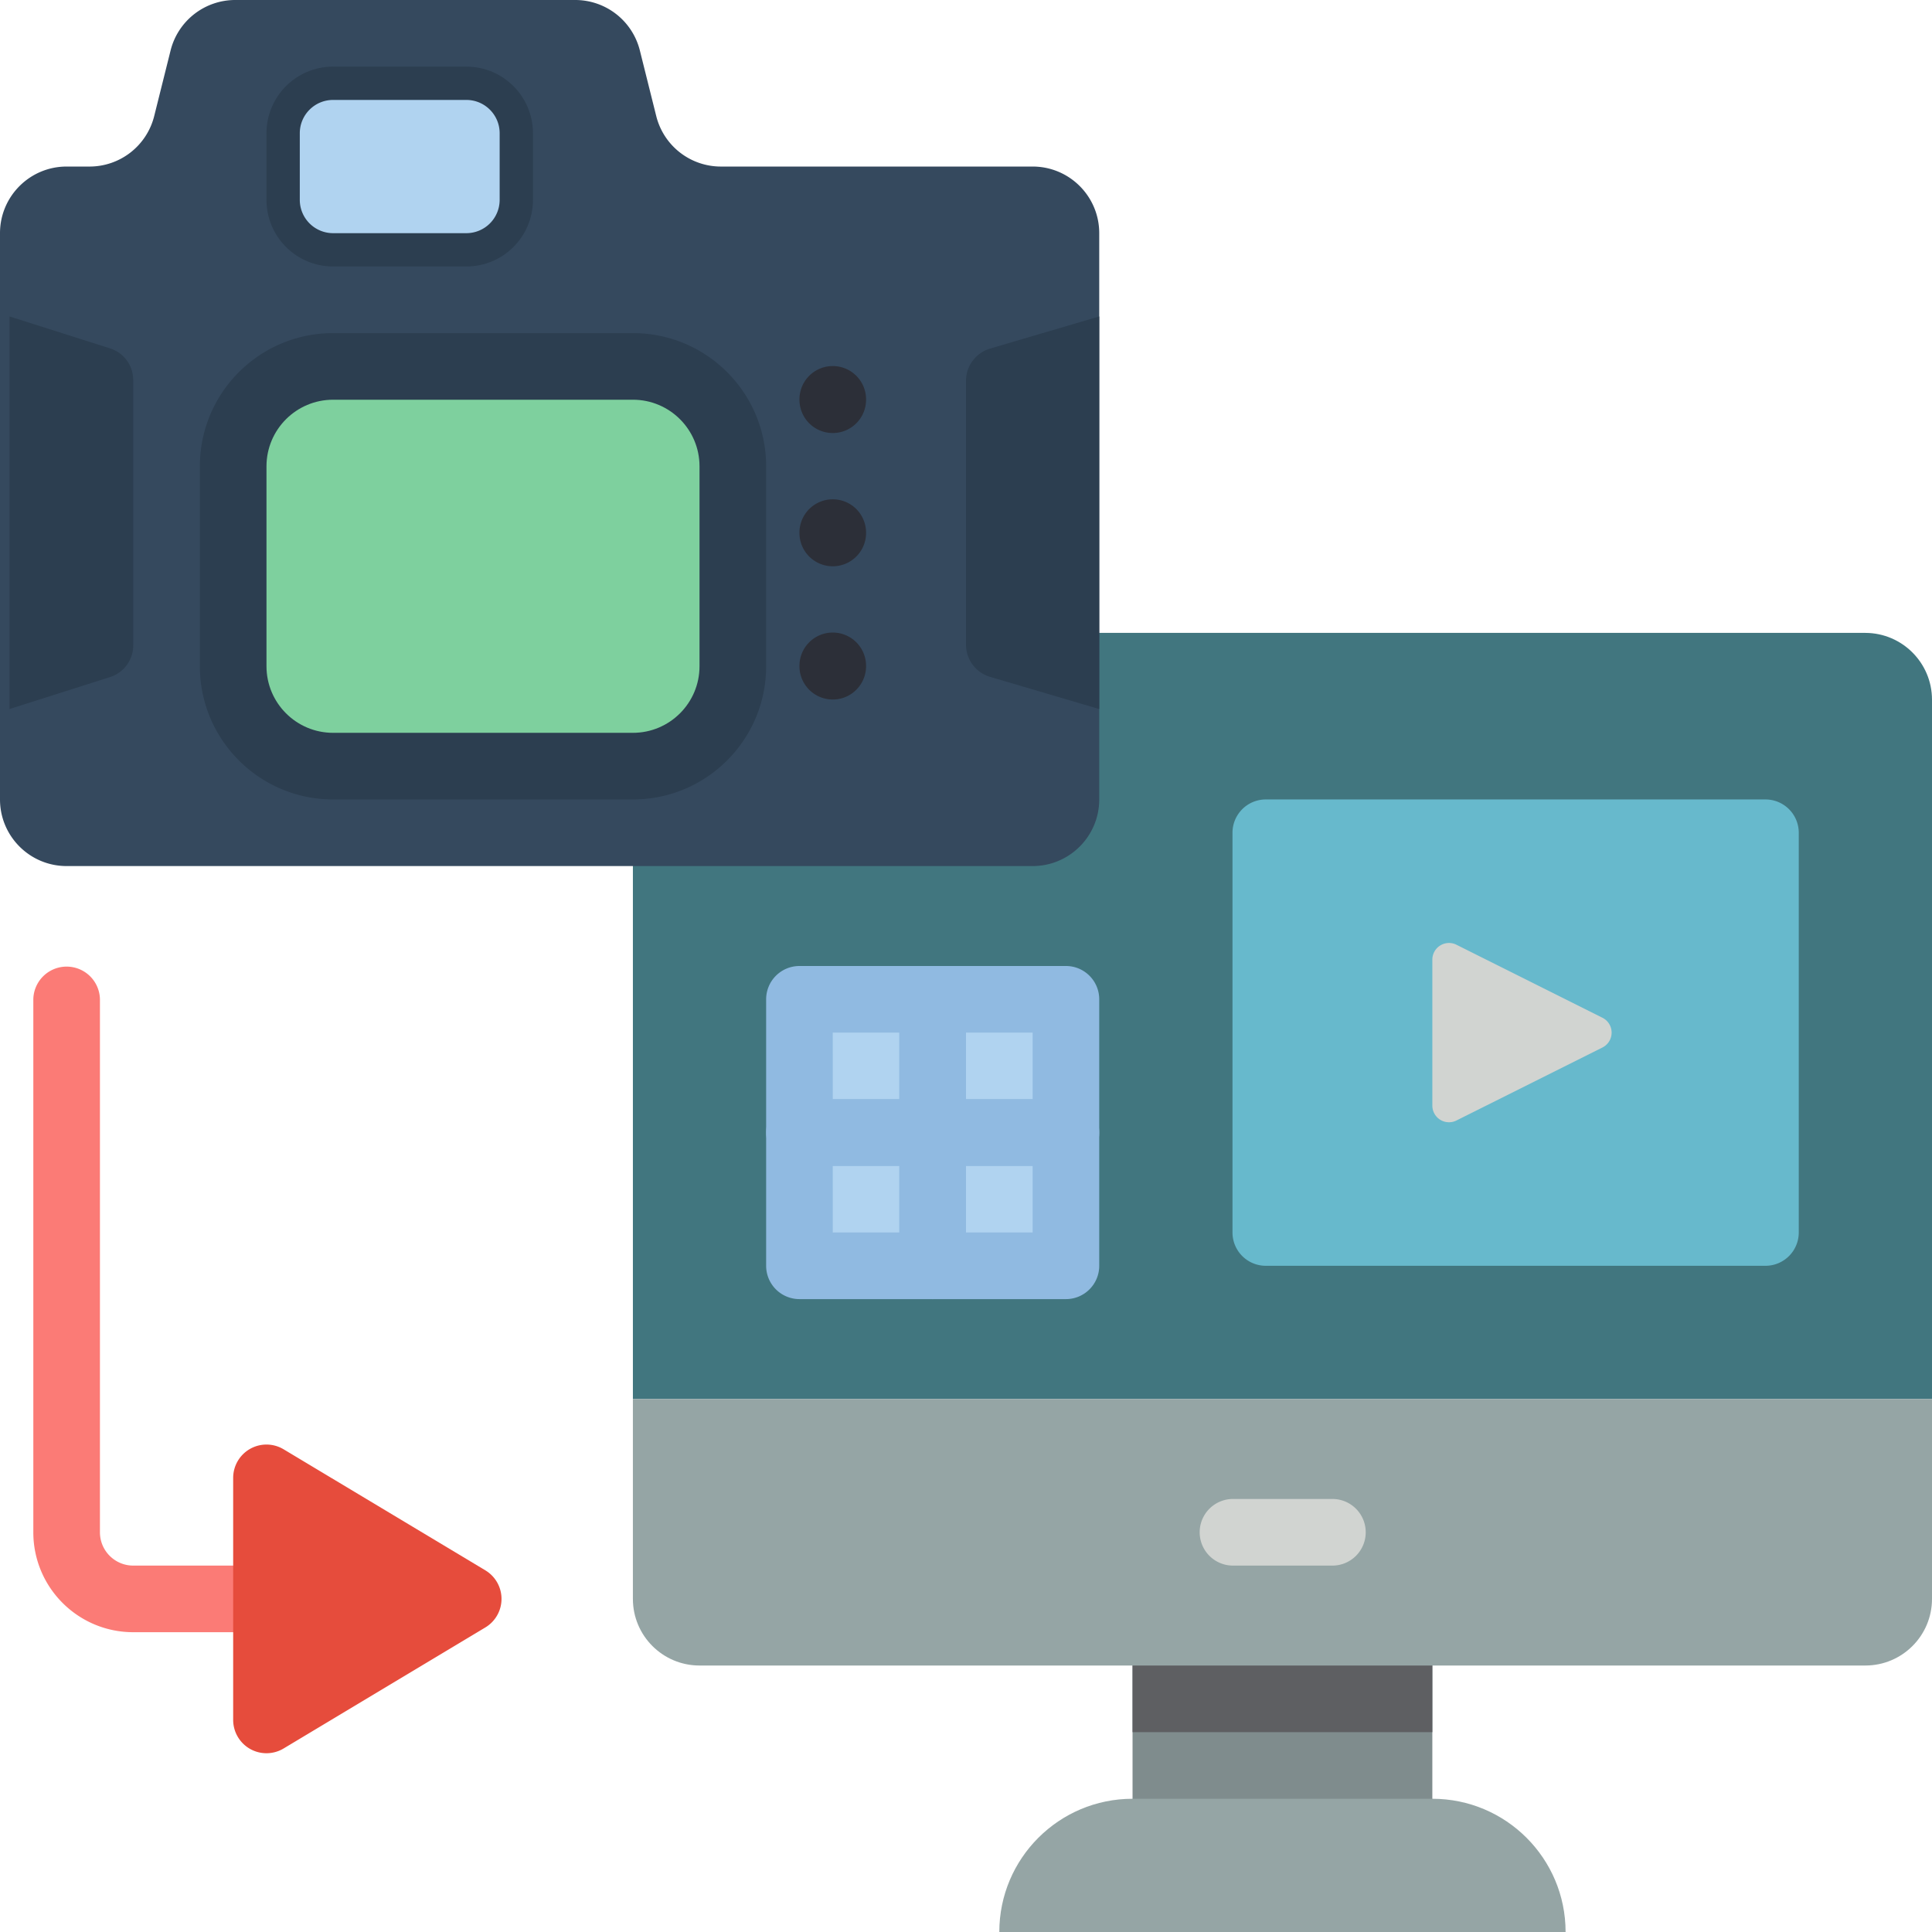<svg height="512pt" viewBox="0 0 512 512" width="512pt" xmlns="http://www.w3.org/2000/svg"><path d="M300.137 432.55h79.449v52.966h-79.45zm0 0" fill="#7f8c8d"/><path d="M300.137 432.55h79.449v26.485h-79.45zm0 0" fill="#5e5f62"/><path d="M326.621 167.723h167.723c9.738.03 17.629 7.918 17.656 17.656v185.379H167.723V167.723zm0 0" fill="#41767f"/><path d="M167.723 370.758H512v52.965c0 9.754-7.906 17.656-17.656 17.656H185.379c-9.75 0-17.656-7.902-17.656-17.656zm132.414 105.933h79.449c19.5 0 35.312 15.809 35.312 35.309h-150.07c0-19.5 15.809-35.309 35.309-35.309zm0 0" fill="#95a5a5"/><path d="M353.102 414.898h-26.48a8.829 8.829 0 010-17.656h26.48c4.878 0 8.828 3.953 8.828 8.828s-3.95 8.828-8.828 8.828zm0 0" fill="#d1d4d1"/><path d="M273.656 229.516h-256C7.906 229.516 0 221.613 0 211.863V61.793c0-9.75 7.906-17.656 17.656-17.656h6.074a17.654 17.654 0 0017.133-13.371l4.344-17.391A17.654 17.654 0 0162.34 0h90.094a17.655 17.655 0 0117.136 13.375l4.344 17.39a17.65 17.65 0 0017.125 13.372h82.617c9.75 0 17.653 7.906 17.653 17.656v150.07c0 9.75-7.903 17.653-17.653 17.653zm0 0" fill="#35495e"/><path d="M2.523 187.902l26.61-8.457a8.818 8.818 0 006.176-8.41v-70.312a8.826 8.826 0 00-6.176-8.414l-26.61-8.446zm288.786 0l-28.68-8.457a8.911 8.911 0 01-6.629-8.41v-70.312a8.937 8.937 0 016.629-8.414l28.68-8.446zm-88.274-64.316v52.965c0 19.504-15.808 35.312-35.312 35.312H88.277c-19.504 0-35.312-15.808-35.312-35.312v-52.965c0-19.5 15.808-35.309 35.312-35.309h79.446c19.504 0 35.312 15.809 35.312 35.309zm0 0" fill="#2c3e50"/><path d="M88.277 105.93h79.446c9.754 0 17.656 7.906 17.656 17.656v52.965c0 9.75-7.902 17.656-17.656 17.656H88.277c-9.754 0-17.656-7.906-17.656-17.656v-52.965c0-9.75 7.902-17.656 17.656-17.656zm0 0" fill="#7ed09e"/><path d="M88.277 17.656h35.309c9.75 0 17.656 7.903 17.656 17.653v17.656c0 9.75-7.906 17.656-17.656 17.656H88.277c-9.754 0-17.656-7.906-17.656-17.656V35.309c0-9.75 7.902-17.653 17.656-17.653zm0 0" fill="#2c3e50"/><path d="M123.586 26.484H88.277c-4.875 0-8.828 3.95-8.828 8.825v17.656a8.829 8.829 0 008.828 8.828h35.309a8.829 8.829 0 008.828-8.828V35.309c0-4.875-3.953-8.825-8.828-8.825zm0 0" fill="#b0d3f0"/><path d="M229.516 105.93c0 4.875-3.95 8.828-8.825 8.828a8.826 8.826 0 01-8.828-8.828 8.827 8.827 0 1117.653 0zm0 35.312c0 4.875-3.95 8.828-8.825 8.828a8.826 8.826 0 01-8.828-8.828 8.827 8.827 0 1117.653 0zm0 35.308c0 4.876-3.95 8.829-8.825 8.829a8.826 8.826 0 01-8.828-8.828 8.827 8.827 0 1117.653 0zm0 0" fill="#2c2f38"/><path d="M70.621 432.55H35.31c-14.625 0-26.48-11.855-26.48-26.48V264.828a8.829 8.829 0 0117.655 0V406.07c0 4.875 3.95 8.828 8.825 8.828h35.31c4.875 0 8.828 3.95 8.828 8.825s-3.953 8.828-8.828 8.828zm0 0" fill="#fb7b76"/><path d="M335.45 211.863h132.413a8.826 8.826 0 018.828 8.828v105.93a8.829 8.829 0 01-8.828 8.828H335.45a8.829 8.829 0 01-8.828-8.828v-105.93a8.826 8.826 0 018.828-8.828zm0 0" fill="#67b9cc"/><path d="M379.586 254.313v38.683c0 1.531.793 2.953 2.094 3.754a4.409 4.409 0 004.297.191l38.683-19.34a4.412 4.412 0 000-7.89l-38.683-19.344a4.42 4.42 0 00-4.297.192 4.418 4.418 0 00-2.094 3.753zm0 0" fill="#d1d4d1"/><g fill="#b0d3f0"><path d="M211.863 264.828h35.309v35.309h-35.309zm0 0"/><path d="M247.172 264.828h35.312v35.309h-35.312zm-35.309 35.309h35.309v35.312h-35.309zm0 0"/><path d="M247.172 300.137h35.312v35.312h-35.312zm0 0"/></g><path d="M247.172 308.965h-35.309a8.829 8.829 0 01-8.828-8.828v-35.309a8.829 8.829 0 018.828-8.828h35.309a8.829 8.829 0 018.828 8.828v35.309a8.829 8.829 0 01-8.828 8.828zm-26.48-17.656h17.652v-17.653H220.69zm0 0" fill="#90bae1"/><path d="M282.484 308.965h-35.312a8.829 8.829 0 01-8.828-8.828v-35.309a8.829 8.829 0 018.828-8.828h35.312c4.875 0 8.825 3.953 8.825 8.828v35.309c0 4.875-3.95 8.828-8.825 8.828zM256 291.309h17.656v-17.653H256zm0 0" fill="#90bae1"/><path d="M247.172 344.277h-35.309a8.829 8.829 0 01-8.828-8.828v-35.312a8.829 8.829 0 018.828-8.828h35.309a8.829 8.829 0 018.828 8.828v35.312a8.829 8.829 0 01-8.828 8.828zm-26.48-17.656h17.652v-17.656H220.69zm0 0" fill="#90bae1"/><path d="M282.484 344.277h-35.312a8.829 8.829 0 01-8.828-8.828v-35.312a8.829 8.829 0 018.828-8.828h35.312c4.875 0 8.825 3.953 8.825 8.828v35.312c0 4.875-3.95 8.828-8.825 8.828zM256 326.621h17.656v-17.656H256zm0 0" fill="#90bae1"/><path d="M61.793 391.645v64.16a8.837 8.837 0 004.48 7.675 8.822 8.822 0 008.883-.113l53.469-32.078c2.656-1.598 4.281-4.469 4.281-7.566s-1.625-5.97-4.281-7.563l-53.469-32.082a8.822 8.822 0 00-8.883-.11 8.832 8.832 0 00-4.48 7.677zm0 0" fill="#e64c3c"/></svg>